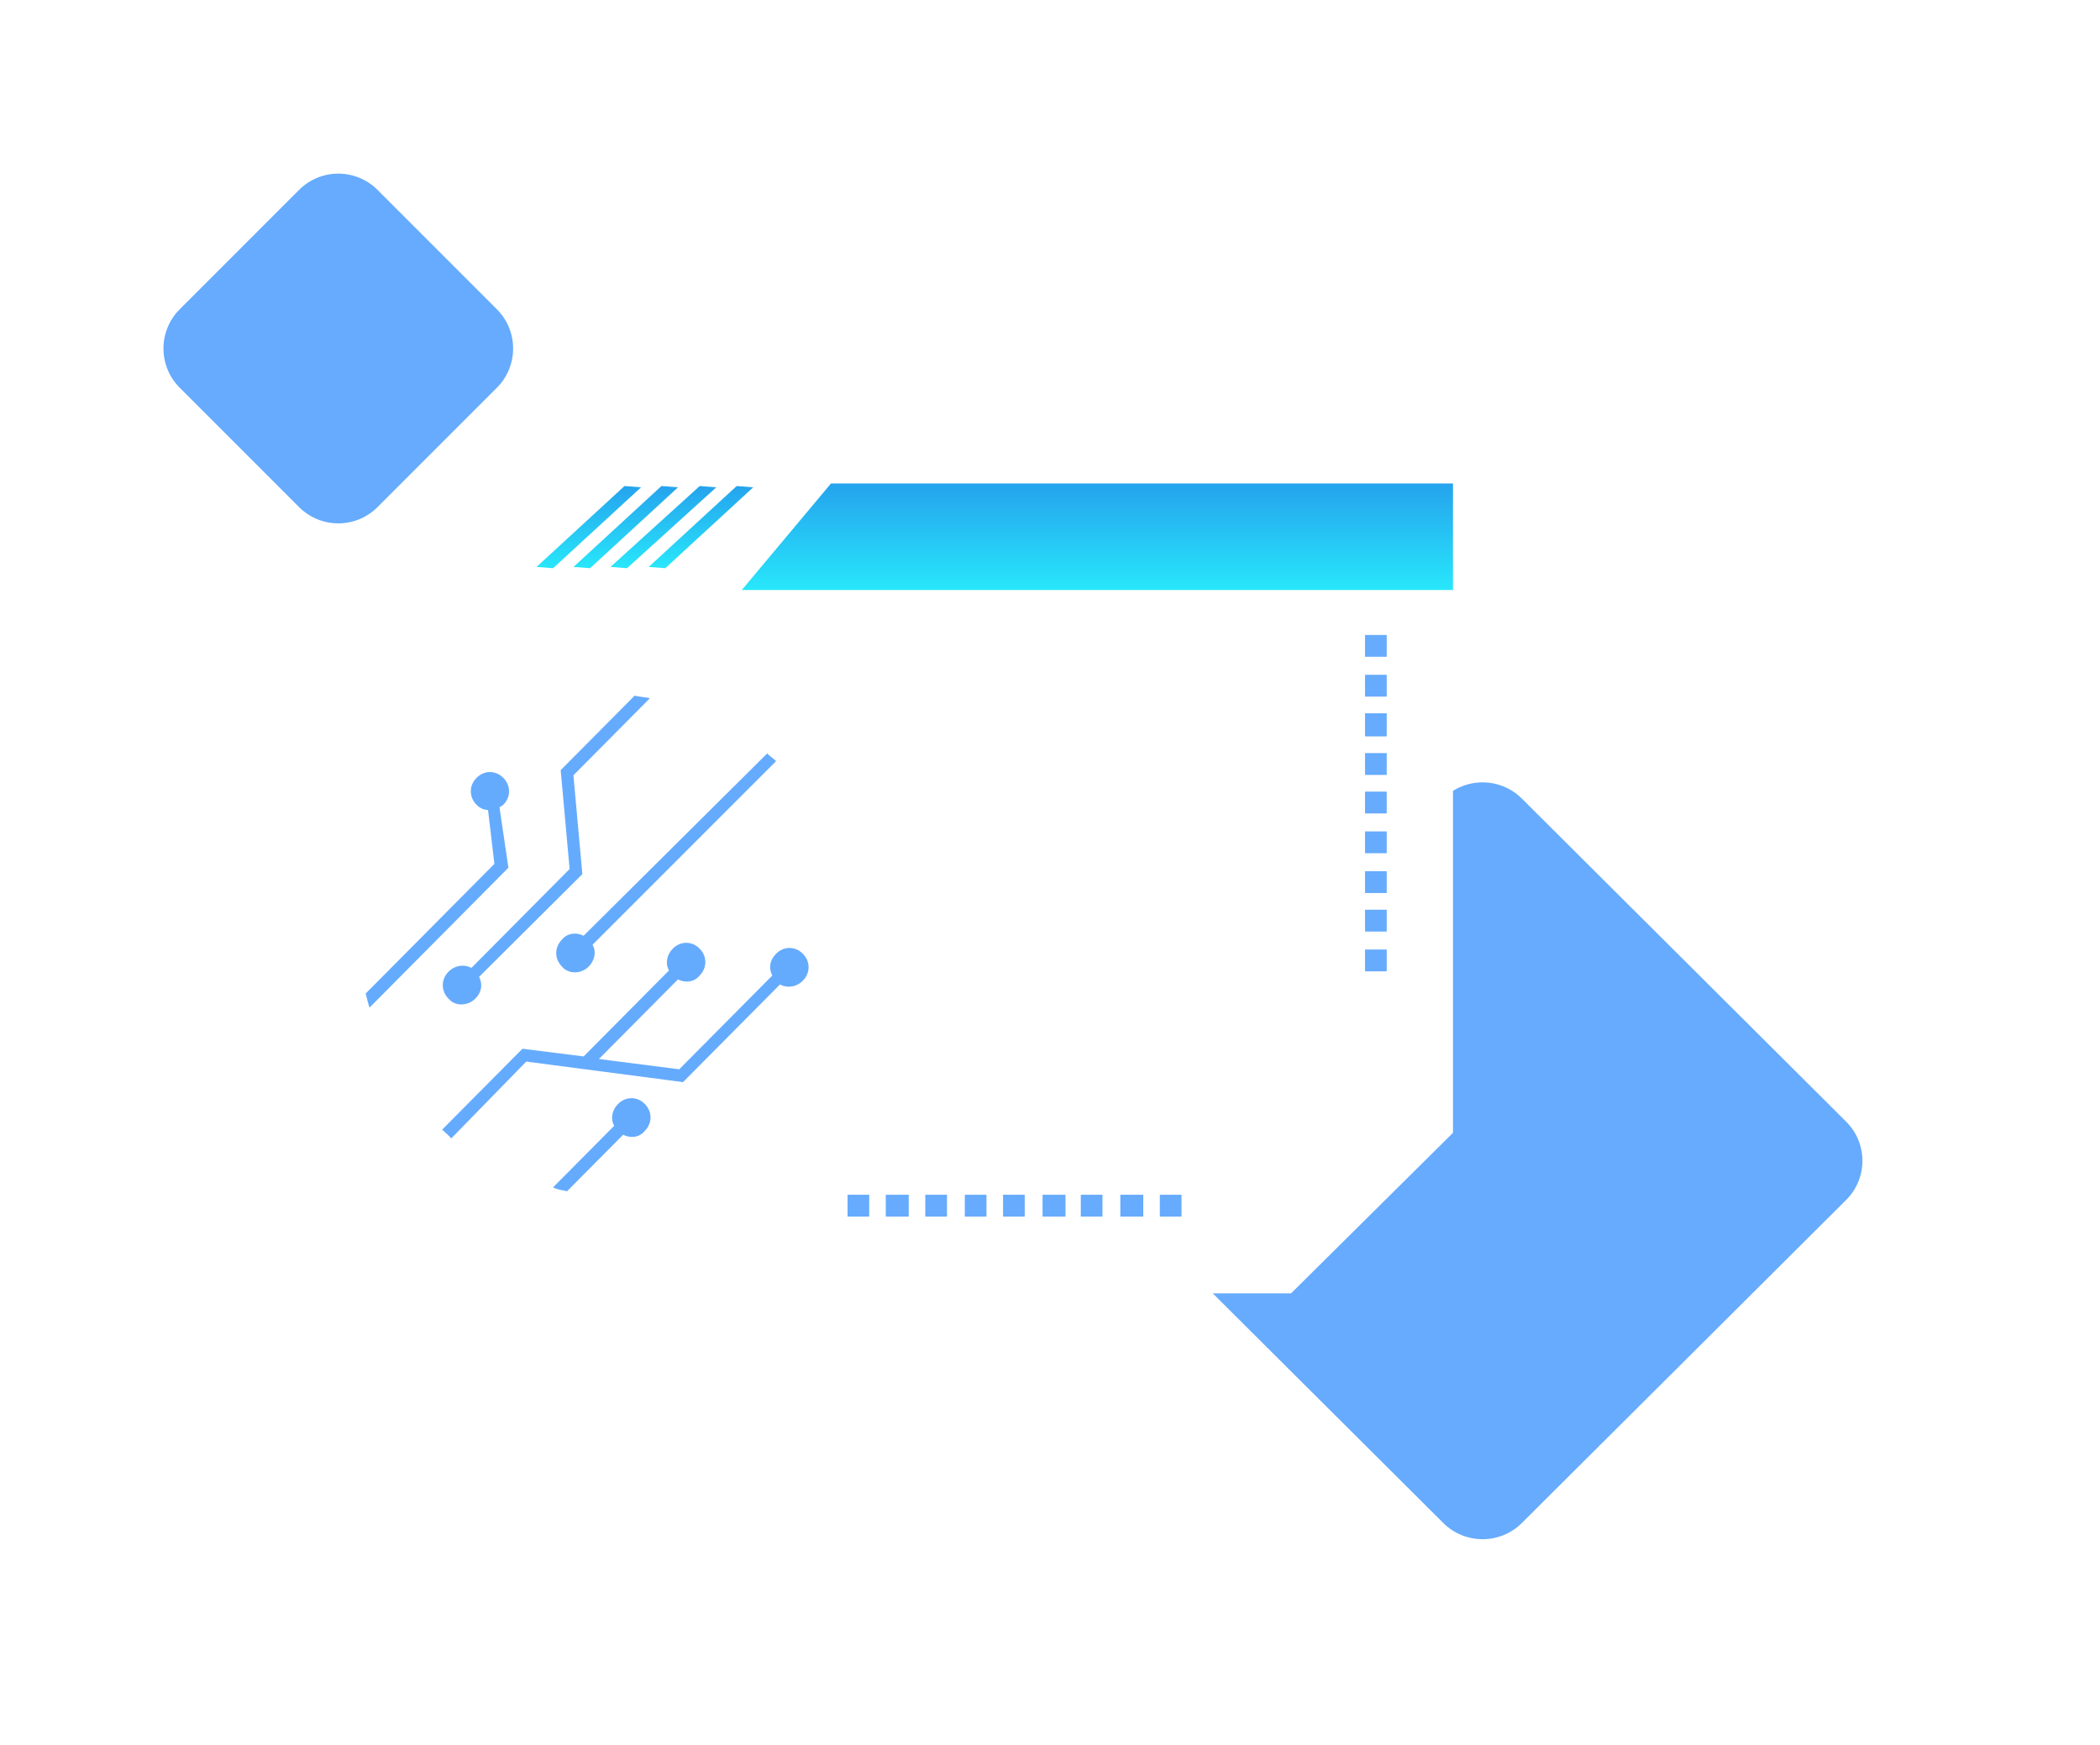 <svg width="568" height="472" viewBox="0 0 568 472" fill="none" xmlns="http://www.w3.org/2000/svg">
<g filter="url(#filter0_d)">
<path fill-rule="evenodd" clip-rule="evenodd" d="M0 15C0 6.716 6.716 0 15 0H264.36C272.644 0 279.36 6.716 279.36 15V264.36C279.36 272.644 272.644 279.36 264.36 279.36H15C6.716 279.36 0 272.644 0 264.36V15Z" transform="translate(332.908 36) scale(0.998 1.002) rotate(45)" fill="white"/>
</g>
<g filter="url(#filter1_d)">
<path fill-rule="evenodd" clip-rule="evenodd" d="M0 15C0 6.716 6.716 0 15 0H60.66C68.945 0 75.66 6.716 75.66 15V60.66C75.66 68.945 68.945 75.66 60.66 75.66H15C6.716 75.66 0 68.945 0 60.66V15Z" transform="translate(91.5 38.744) rotate(45)" fill="#66ABFD"/>
</g>
<g filter="url(#filter2_d)">
<path fill-rule="evenodd" clip-rule="evenodd" d="M0 15C0 6.716 6.716 0 15 0H138.796C147.08 0 153.796 6.716 153.796 15V138.796C153.796 147.08 147.08 153.796 138.796 153.796H15C6.716 153.796 0 147.08 0 138.796V15Z" transform="translate(401 203.377) scale(1.002 0.998) rotate(45)" fill="#66ABFD"/>
</g>
<g filter="url(#filter3_d)">
<path d="M322 173.6L278.216 217H0V82.981L46.197 36.109H122.388L153.76 0H322V173.6Z" transform="translate(71 130.744)" fill="white"/>
</g>
<path d="M65.158 37.671L91.36 11.284C93.428 12.326 95.841 11.978 97.565 10.242C99.634 8.159 99.634 5.034 97.565 2.951C95.497 0.868 92.394 0.868 90.326 2.951C88.602 4.687 88.257 6.77 89.291 8.854L64.124 34.199L42.405 31.422L63.779 9.895C65.848 10.937 68.261 10.59 69.64 8.854C71.709 6.77 71.709 3.646 69.64 1.562C67.572 -0.521 64.469 -0.521 62.4 1.562C60.677 3.298 60.332 5.729 61.366 7.465L38.268 30.727L21.72 28.644L0 50.518C0.69 51.212 2.413 52.601 2.413 52.948L22.754 32.116L65.158 37.671Z" transform="translate(119.588 254.963)" fill="#65ABFD"/>
<path d="M3.792 25.172L18.962 9.895C21.03 10.937 23.443 10.59 24.822 8.854C26.891 6.77 26.891 3.646 24.822 1.562C22.754 -0.521 19.651 -0.521 17.582 1.562C15.859 3.298 15.514 5.729 16.548 7.465L0 24.13C1.379 24.825 2.413 24.825 3.792 25.172Z" transform="translate(149.582 296.974)" fill="#65ABFD"/>
<path d="M8.791 57.635C10.515 55.899 10.86 53.469 9.825 51.733L59.47 2.083C58.781 1.389 57.746 0.694 57.057 0L7.412 49.302C5.344 48.261 2.93 48.608 1.551 50.344C-0.517 52.427 -0.517 55.552 1.551 57.635C3.275 59.718 6.723 59.718 8.791 57.635Z" transform="translate(150.442 203.751)" fill="#65ABFD"/>
<path d="M8.791 81.939C10.515 80.203 10.86 78.12 9.825 76.037L37.751 48.261L35.337 21.526L56.023 0.694C54.643 0.347 53.264 0.347 51.885 0L31.89 20.138L34.303 46.872L7.757 73.606C5.688 72.565 3.275 72.912 1.551 74.648C-0.517 76.731 -0.517 79.856 1.551 81.939C3.275 84.022 6.723 84.022 8.791 81.939Z" transform="translate(119.761 188.127)" fill="#65ABFD"/>
<path d="M0 59.892C0.345 61.281 0.69 62.67 1.034 63.711L38.612 25.866L36.199 9.548C36.544 9.201 36.889 9.201 37.233 8.854C39.302 6.77 39.302 3.646 37.233 1.562C35.165 -0.521 32.062 -0.521 29.994 1.562C27.925 3.646 27.925 6.77 29.994 8.854C30.683 9.548 31.717 10.242 33.096 10.242L34.82 24.825L0 59.892Z" transform="translate(98.902 208.785)" fill="#65ABFD"/>
<path d="M5.861 0H0V5.902H5.861V0Z" transform="translate(229.242 323.093)" fill="#66ABFD"/>
<path d="M6.206 0H0V5.902H6.206V0Z" transform="translate(239.584 323.093)" fill="#66ABFD"/>
<path d="M5.861 0H0V5.902H5.861V0Z" transform="translate(250.272 323.093)" fill="#66ABFD"/>
<path d="M5.861 0H0V5.902H5.861V0Z" transform="translate(260.959 323.093)" fill="#66ABFD"/>
<path d="M5.861 0H0V5.902H5.861V0Z" transform="translate(271.302 323.093)" fill="#66ABFD"/>
<path d="M6.206 0H0V5.902H6.206V0Z" transform="translate(281.99 323.093)" fill="#66ABFD"/>
<path d="M5.861 0H0V5.902H5.861V0Z" transform="translate(292.332 323.093)" fill="#66ABFD"/>
<path d="M6.206 0H0V5.902H6.206V0Z" transform="translate(303.02 323.093)" fill="#66ABFD"/>
<path d="M5.861 0H0V5.902H5.861V0Z" transform="translate(313.706 323.093)" fill="#66ABFD"/>
<path d="M5.861 0H0V5.902H5.861V0Z" transform="translate(369.212 171.713)" fill="#66ABFD"/>
<path d="M5.861 0H0V5.902H5.861V0Z" transform="translate(369.212 182.477)" fill="#66ABFD"/>
<path d="M5.861 0H0V6.25H5.861V0Z" transform="translate(369.212 192.893)" fill="#66ABFD"/>
<path d="M5.861 0H0V5.902H5.861V0Z" transform="translate(369.212 203.656)" fill="#66ABFD"/>
<path d="M5.861 0H0V5.902H5.861V0Z" transform="translate(369.212 214.072)" fill="#66ABFD"/>
<path d="M5.861 0H0V5.902H5.861V0Z" transform="translate(369.212 224.835)" fill="#66ABFD"/>
<path d="M5.861 0H0V5.902H5.861V0Z" transform="translate(369.212 235.598)" fill="#66ABFD"/>
<path d="M5.861 0H0V5.902H5.861V0Z" transform="translate(369.212 246.014)" fill="#66ABFD"/>
<path d="M5.861 0H0V5.902H5.861V0Z" transform="translate(369.212 256.777)" fill="#66ABFD"/>
<path d="M24.133 0L0 28.818H192.373V0H24.133Z" transform="translate(200.627 130.744)" fill="url(#paint0_linear)"/>
<path d="M4.482 22.221L0 21.874L23.788 0L28.27 0.347L4.482 22.221Z" transform="translate(145.122 131.438)" fill="url(#paint1_linear)"/>
<path d="M4.482 22.221L0 21.874L23.788 0L28.27 0.347L4.482 22.221Z" transform="translate(155.119 131.438)" fill="url(#paint2_linear)"/>
<path d="M4.482 22.221L0 21.874L24.133 0L28.615 0.347L4.482 22.221Z" transform="translate(165.118 131.438)" fill="url(#paint3_linear)"/>
<path d="M4.482 22.221L0 21.874L23.788 0L28.27 0.347L4.482 22.221Z" transform="translate(175.46 131.438)" fill="url(#paint4_linear)"/>
<defs>
<filter id="filter0_d" x="97.977" y="0.226" width="469.864" height="471.431" filterUnits="userSpaceOnUse" color-interpolation-filters="sRGB">
<feFlood flood-opacity="0" result="BackgroundImageFix"/>
<feColorMatrix in="SourceAlpha" type="matrix" values="0 0 0 0 0 0 0 0 0 0 0 0 0 0 0 0 0 0 255 0"/>
<feOffset dy="2"/>
<feGaussianBlur stdDeviation="22"/>
<feColorMatrix type="matrix" values="0 0 0 0 0.09 0 0 0 0 0.502 0 0 0 0 0.878 0 0 0 0.271 0"/>
<feBlend mode="normal" in2="BackgroundImageFix" result="effect1_dropShadow"/>
<feBlend mode="normal" in="SourceGraphic" in2="effect1_dropShadow" result="shape"/>
</filter>
<filter id="filter1_d" x="0.213" y="2.957" width="182.574" height="182.574" filterUnits="userSpaceOnUse" color-interpolation-filters="sRGB">
<feFlood flood-opacity="0" result="BackgroundImageFix"/>
<feColorMatrix in="SourceAlpha" type="matrix" values="0 0 0 0 0 0 0 0 0 0 0 0 0 0 0 0 0 0 255 0"/>
<feOffset dy="2"/>
<feGaussianBlur stdDeviation="22"/>
<feColorMatrix type="matrix" values="0 0 0 0 0.09 0 0 0 0 0.502 0 0 0 0 0.878 0 0 0 0.271 0"/>
<feBlend mode="normal" in2="BackgroundImageFix" result="effect1_dropShadow"/>
<feBlend mode="normal" in="SourceGraphic" in2="effect1_dropShadow" result="shape"/>
</filter>
<filter id="filter2_d" x="254.228" y="167.576" width="293.545" height="292.602" filterUnits="userSpaceOnUse" color-interpolation-filters="sRGB">
<feFlood flood-opacity="0" result="BackgroundImageFix"/>
<feColorMatrix in="SourceAlpha" type="matrix" values="0 0 0 0 0 0 0 0 0 0 0 0 0 0 0 0 0 0 255 0"/>
<feOffset dy="2"/>
<feGaussianBlur stdDeviation="22"/>
<feColorMatrix type="matrix" values="0 0 0 0 0.09 0 0 0 0 0.502 0 0 0 0 0.878 0 0 0 0.271 0"/>
<feBlend mode="normal" in2="BackgroundImageFix" result="effect1_dropShadow"/>
<feBlend mode="normal" in="SourceGraphic" in2="effect1_dropShadow" result="shape"/>
</filter>
<filter id="filter3_d" x="27" y="88.744" width="410" height="305" filterUnits="userSpaceOnUse" color-interpolation-filters="sRGB">
<feFlood flood-opacity="0" result="BackgroundImageFix"/>
<feColorMatrix in="SourceAlpha" type="matrix" values="0 0 0 0 0 0 0 0 0 0 0 0 0 0 0 0 0 0 255 0"/>
<feOffset dy="2"/>
<feGaussianBlur stdDeviation="22"/>
<feColorMatrix type="matrix" values="0 0 0 0 0.09 0 0 0 0 0.502 0 0 0 0 0.878 0 0 0 0.271 0"/>
<feBlend mode="normal" in2="BackgroundImageFix" result="effect1_dropShadow"/>
<feBlend mode="normal" in="SourceGraphic" in2="effect1_dropShadow" result="shape"/>
</filter>
<linearGradient id="paint0_linear" x2="1" gradientUnits="userSpaceOnUse" gradientTransform="translate(192.373) scale(192.373 28.818) rotate(90)">
<stop stop-color="#25A3ED"/>
<stop offset="1" stop-color="#28E7FB"/>
</linearGradient>
<linearGradient id="paint1_linear" x2="1" gradientUnits="userSpaceOnUse" gradientTransform="translate(28.27) scale(28.27 22.221) rotate(90)">
<stop stop-color="#25A3ED"/>
<stop offset="1" stop-color="#28E7FB"/>
</linearGradient>
<linearGradient id="paint2_linear" x2="1" gradientUnits="userSpaceOnUse" gradientTransform="translate(28.27) scale(28.27 22.221) rotate(90)">
<stop stop-color="#25A3ED"/>
<stop offset="1" stop-color="#28E7FB"/>
</linearGradient>
<linearGradient id="paint3_linear" x2="1" gradientUnits="userSpaceOnUse" gradientTransform="translate(28.615) scale(28.615 22.221) rotate(90)">
<stop stop-color="#25A3ED"/>
<stop offset="1" stop-color="#28E7FB"/>
</linearGradient>
<linearGradient id="paint4_linear" x2="1" gradientUnits="userSpaceOnUse" gradientTransform="translate(28.27) scale(28.27 22.221) rotate(90)">
<stop stop-color="#25A3ED"/>
<stop offset="1" stop-color="#28E7FB"/>
</linearGradient>
</defs>
</svg>
